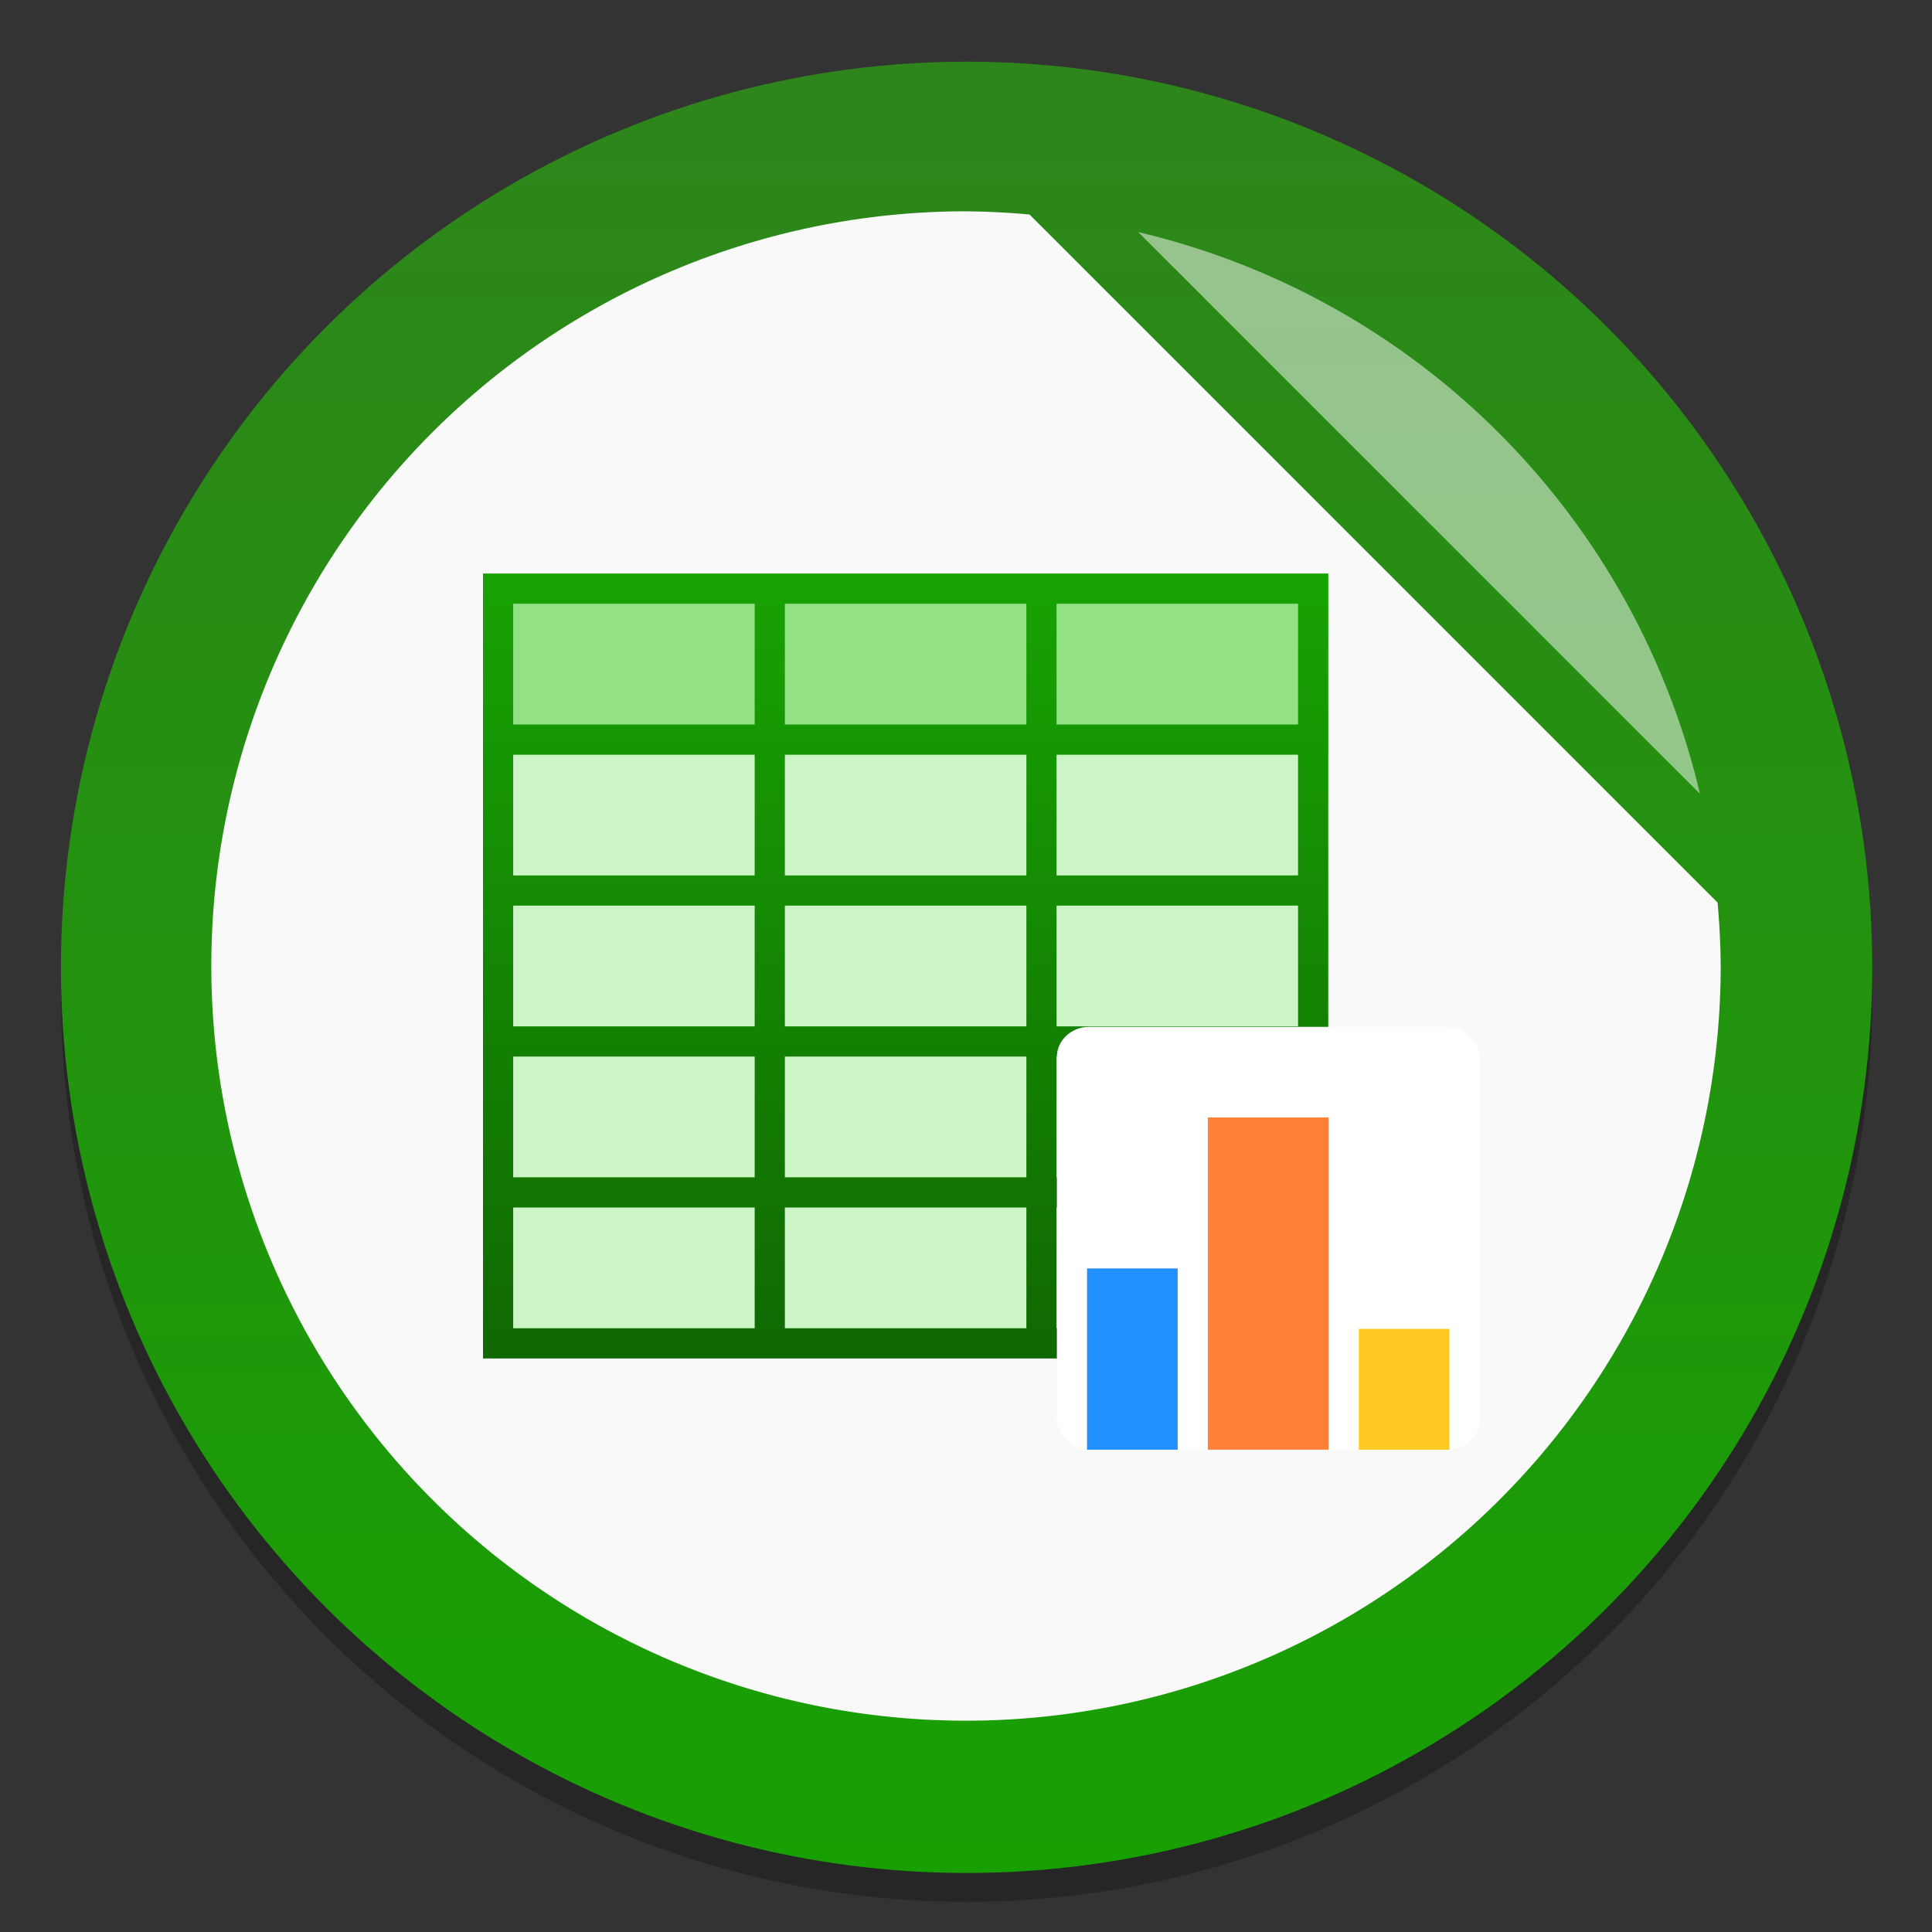 <svg width="64" height="64" version="1.1" xmlns="http://www.w3.org/2000/svg">
 <rect width="100%" height="100%" fill="#333333" stroke="none"/>
 <defs>
  <linearGradient id="b" x1="399.57" x2="399.57" y1="545.8" y2="517.8" gradientTransform="matrix(2.143,0,0,2.143,-826.36,-1107.5)" gradientUnits="userSpaceOnUse">
   <stop stop-color="#3889e9" offset="0"/>
   <stop stop-color="#5ea5fb" offset="1"/>
  </linearGradient>
  <linearGradient id="f" x1="32.02" x2="32.02" y1="2.043" y2="62.045" gradientUnits="userSpaceOnUse">
   <stop stop-color="#2e851b" offset="0"/>
   <stop stop-color="#18a003" offset="1"/>
  </linearGradient>
  <linearGradient id="h" x1="30" x2="30" y1="18" y2="44" gradientUnits="userSpaceOnUse">
   <stop stop-color="#18a303" offset="0"/>
   <stop stop-color="#106802" offset="1"/>
  </linearGradient>
 </defs>
 <g stroke-width="1.571">
  <circle cx="32.02" cy="32.999" r="30.001" opacity=".25"/>
  <circle cx="32.02" cy="32.044" r="30.001" fill="url(#f)"/>
  <path d="m32 7a25 25 0 0 0-25 25 25 25 0 0 0 25 25 25 25 0 0 0 25-25 25 25 0 0 0-0.104-2.103l-22.791-22.791a25 25 0 0 0-2.106-0.105z" fill="#f9f9f9"/>
  <circle cx="32.02" cy="32.044" r="30.001" fill-opacity="0"/>
  <circle cx="32.02" cy="32.044" r="0" fill="url(#b)"/>
 </g>
 <g transform="translate(2.2019e-6 1)" fill-rule="evenodd">
  <rect x="16" y="18" width="28" height="26" ry="0" fill="#ccf4c6" style="paint-order:normal"/>
  <rect x="16" y="18" width="28" height="6" ry="0" fill="#92e285" style="paint-order:normal"/>
  <path d="m16 18v26h28v-26zm1 1h8v4h-8zm9 0h8v4h-8zm9 0h8v4h-8zm-18 5h8v4h-8zm9 0h8v4h-8zm9 0h8v4h-8zm-18 5h8v4h-8zm9 0h8v4h-8zm9 0h8v4h-8zm-18 5h8v4h-8zm9 0h8v4h-8zm9 0h8v4h-8zm-18 5h8v4h-8zm9 0h8v4h-8zm9 0h8v4h-8z" fill="url(#h)" style="paint-order:normal"/>
 </g>
 <g transform="matrix(1.023 0 0 .955 -.432 1.864)" stroke-width="1.012">
  <rect x="34.645" y="33.666" width="13.689" height="14.667" ry="1.048" fill="#fff"/>
  <rect x="35.622" y="42.047" width="2.935" height="6.287" fill="#228fff"/>
  <rect x="39.533" y="36.809" width="3.913" height="11.524" fill="#ff8037"/>
  <rect x="44.422" y="44.143" width="2.935" height="4.191" fill="#ffca22"/>
 </g>
 <path d="m37.707 7.689 18.605 18.605a25 25 0 0 0-18.605-18.605z" fill="#fff" opacity=".5"/>
</svg>
